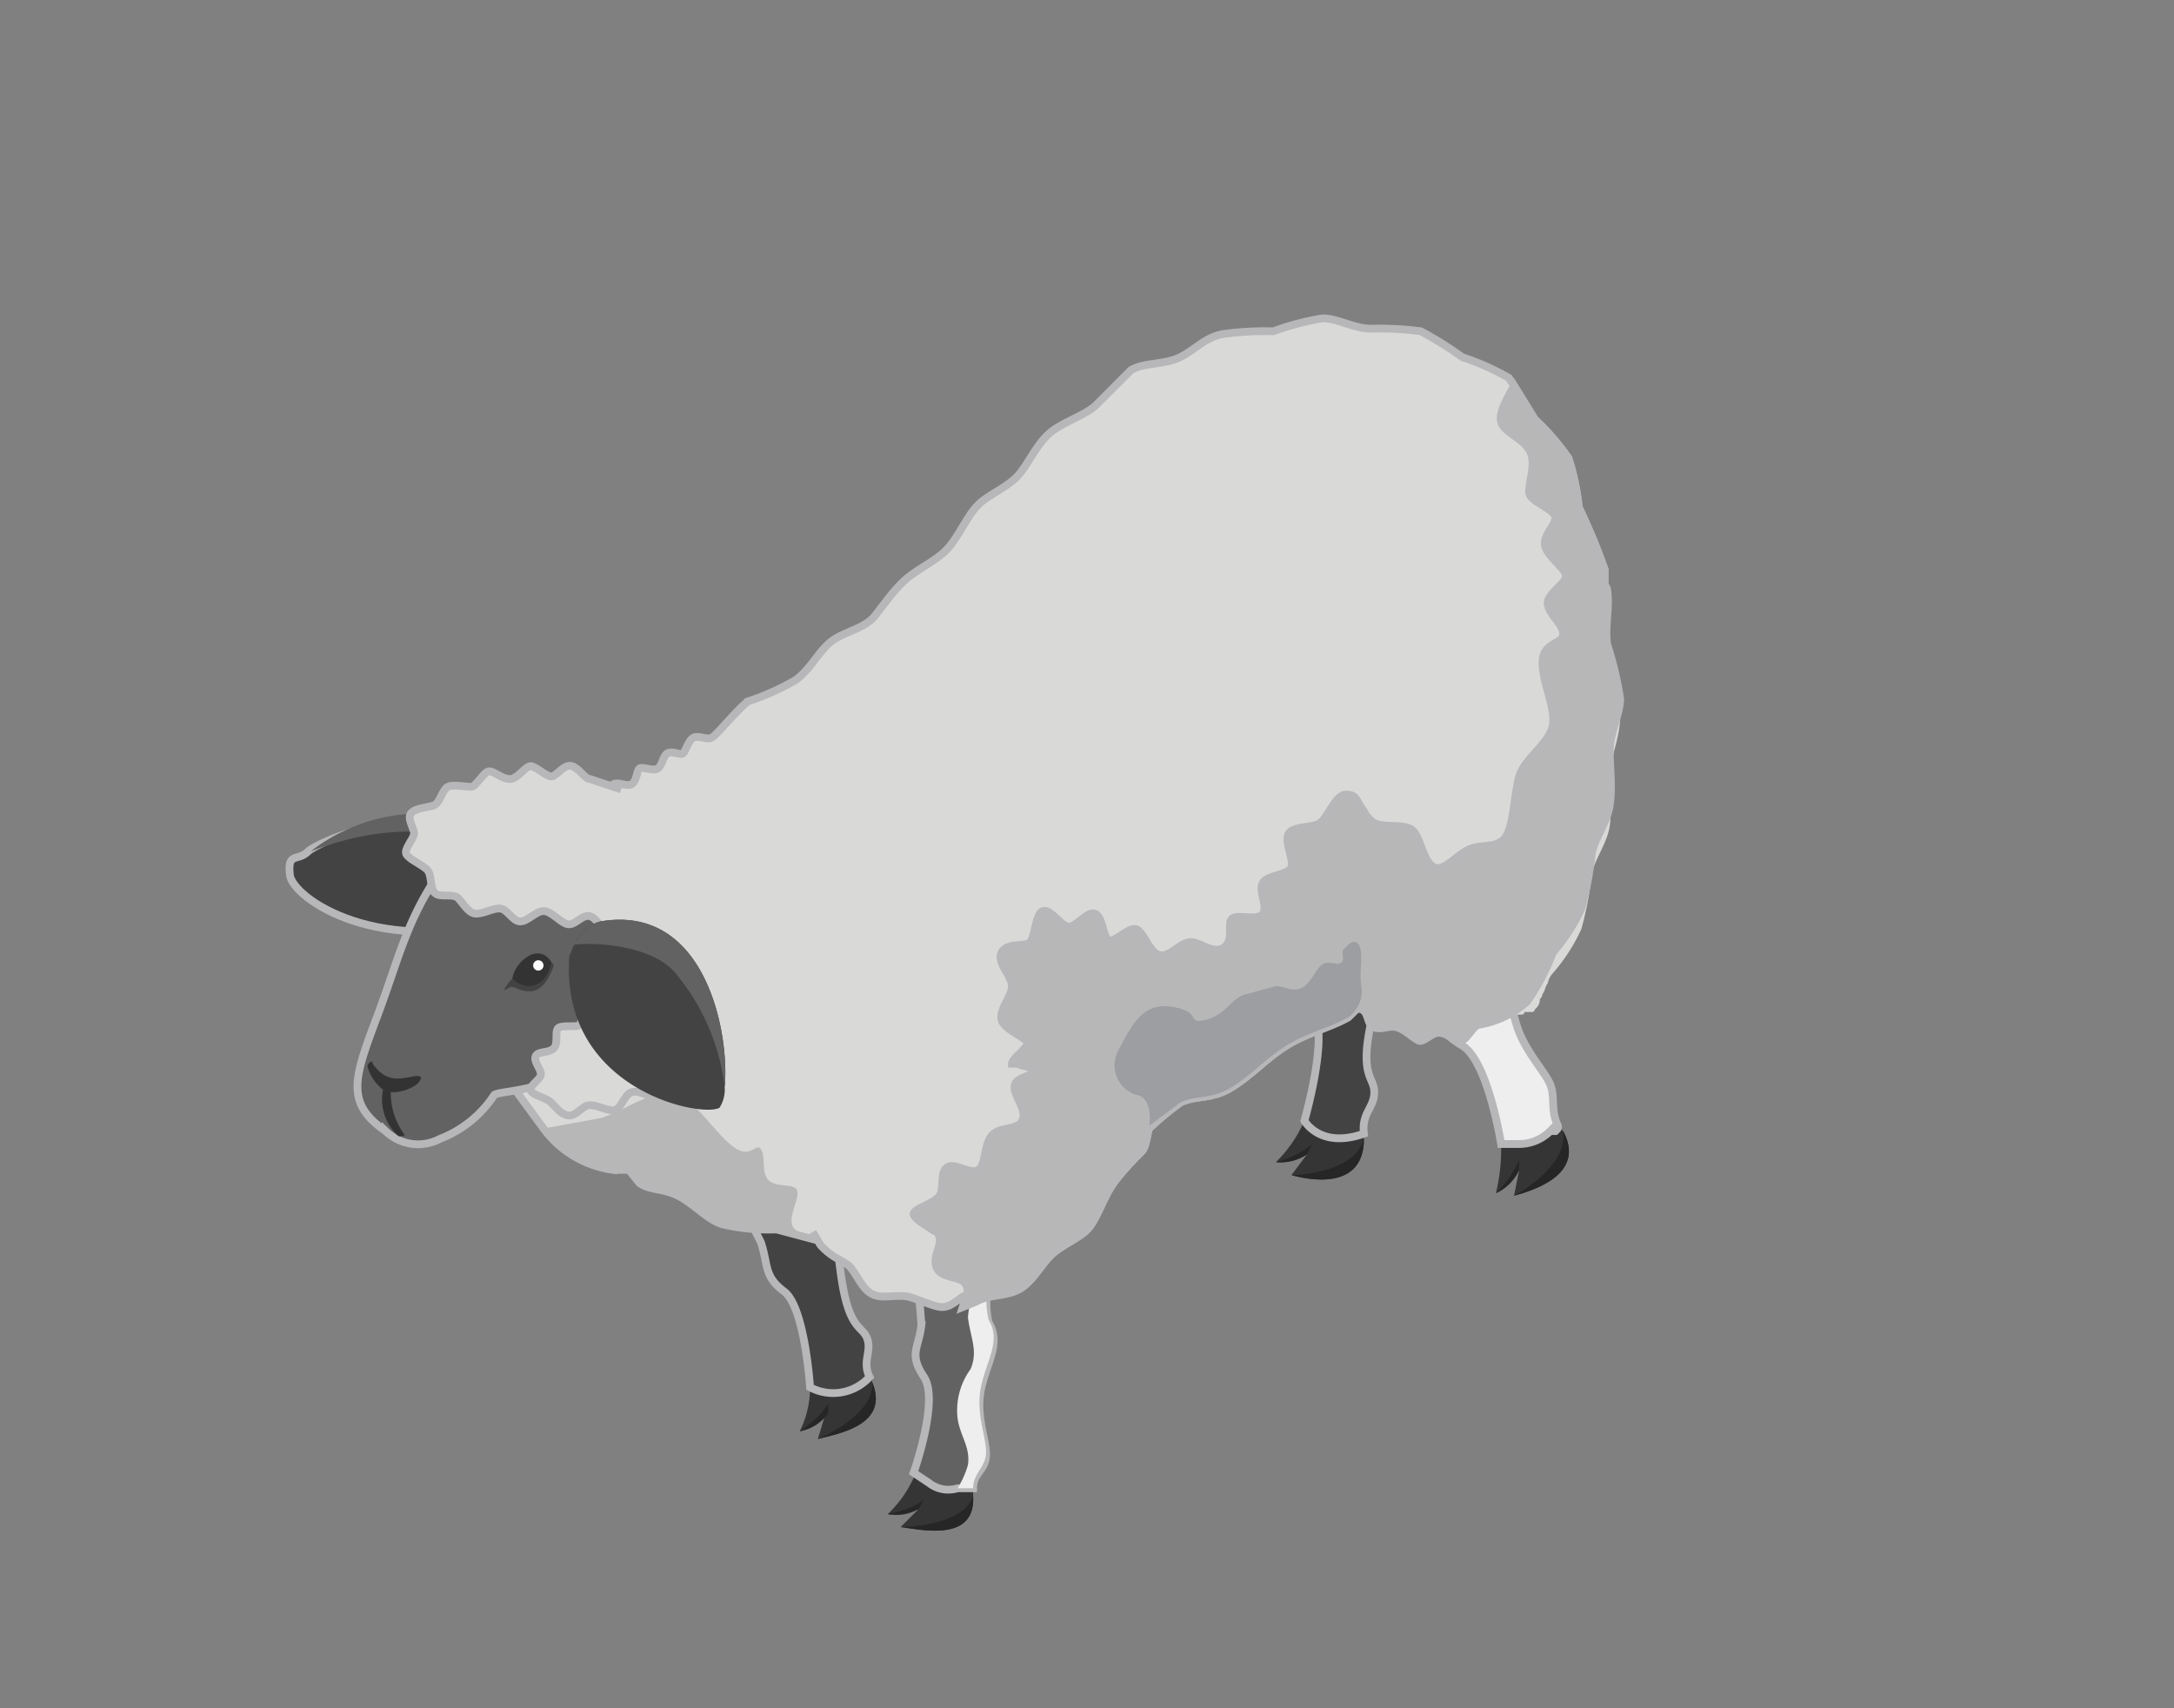 <svg xmlns="http://www.w3.org/2000/svg" viewBox="0 0 84 66"><rect x="0" y="0" width="84" height="66" fill="#808080" stroke="none"/><defs><style>.cls-1{isolation:isolate;}.cls-2{fill:#353535;}.cls-3,.cls-7{fill:#616261;}.cls-18,.cls-3,.cls-6,.cls-8,.cls-9{stroke:#b7b7b9;stroke-width:0.3px;}.cls-10,.cls-18,.cls-3,.cls-6,.cls-8,.cls-9{stroke-miterlimit:10;}.cls-4{fill:#262626;}.cls-5,.cls-8{fill:#eee;mix-blend-mode:multiply;}.cls-13,.cls-6{fill:#434343;}.cls-11,.cls-9{fill:#d9dad8;}.cls-10,.cls-15{fill:none;}.cls-10{stroke:#000;stroke-width:0.04px;}.cls-12{fill:#333;}.cls-14{fill:#fff;}.cls-16{fill:#f2e8d4;}.cls-17,.cls-18{fill:#b7b7b8;}.cls-19{fill:#9c9ea1;}</style></defs><g class="cls-1"><g id="SheepF05_P03"><path class="cls-2" d="M34.8,59l.7-.7a1.7,1.7,0,0,1-1.2.2,4.5,4.5,0,0,0,1-1.4,2.5,2.5,0,0,1,2.3.5v.2C37.7,59.6,35.6,59.1,34.8,59Z"/><path class="cls-3" d="M37.6,57.5H37a1.2,1.2,0,0,1-1.1-.2l-.6-.4s1-2.8.4-3.7-.2-1.1-.1-2a22.9,22.9,0,0,0-.5-3.6c-.2-1.3-.5-2.5-.5-2.5A3.6,3.6,0,0,1,37.2,44l1.9.3a8,8,0,0,0-.3,1.5c-.2,1.1-.5,2.7-.6,3.8a3.3,3.3,0,0,0,0,1.5c.5.8-.1,1.6-.3,2.6s.2,1.9.2,2.5S37.6,56.9,37.6,57.5Z"/><path class="cls-4" d="M34.3,58.5s1.1-.2,1.4-.6l-.2.4A2.2,2.2,0,0,1,34.3,58.5Z"/><path class="cls-4" d="M34.8,59s2.4,0,2.8-1.2C37.7,59.6,35.6,59.1,34.8,59Z"/><path class="cls-5" d="M37.6,57.5H37a3.6,3.6,0,0,0,.4-.9c.1-.7-.3-1.1-.4-1.8a2.7,2.7,0,0,1,.5-1.9c.3-.7,0-1.2-.1-2a2.7,2.7,0,0,1,.5-1.4h.3a3.3,3.3,0,0,0,0,1.5c.5.8-.1,1.6-.3,2.6s.2,1.9.2,2.5S37.6,56.9,37.6,57.5Z"/><path class="cls-2" d="M49.9,45.4l.6-.8a1.8,1.8,0,0,1-1.2.3,5.1,5.1,0,0,0,1.1-1.6,5.4,5.4,0,0,1,2.3.5V44C52.7,46,50.6,45.6,49.9,45.4Z"/><path class="cls-4" d="M49.3,44.9a3.5,3.5,0,0,0,1.4-.7l-.2.4A1.9,1.9,0,0,1,49.3,44.9Z"/><path class="cls-4" d="M49.9,45.4s2.4,0,2.8-1.4C52.7,46,50.6,45.6,49.9,45.4Z"/><path class="cls-6" d="M49.8,30.2a61.2,61.2,0,0,1,.9,6.7c-.2,1-.4,1.3.1,2.3s-.4,4.1-.4,4.1.6,1.1,2.3.5c-.1-.8.4-1,.4-1.6s-.6-.6-.1-2.8.8-1.9.3-2.8.9-7.6.9-7.6C52.2,28.3,50.8,28.7,49.8,30.2Z"/><path class="cls-2" d="M31.6,55.6l.3-1a1.7,1.7,0,0,1-1,.7,3.8,3.8,0,0,0,.4-1.7,7.3,7.3,0,0,1,2.3-.4.3.3,0,0,1,.1.2C34.4,55.1,32.3,55.4,31.6,55.6Z"/><path class="cls-4" d="M30.9,55.3s.9-.6,1.1-1.1v.4A1.7,1.7,0,0,1,30.9,55.3Z"/><path class="cls-4" d="M31.6,55.6s2.2-.9,2.1-2.2C34.4,55.1,32.3,55.4,31.6,55.6Z"/><path class="cls-6" d="M26.3,42.5A57,57,0,0,1,29.4,48c.3.9.1,1.3.9,1.9s1,3.7,1,3.7a1.9,1.9,0,0,0,2.3-.4c-.3-.6.1-1-.1-1.5s-.7-.3-1-2.4,0-1.9-.7-2.5S30.1,40,30.1,40C28,40.1,26.8,41,26.3,42.5Z"/><path class="cls-2" d="M58.5,46.2l.2-1a2,2,0,0,1-.9.9,7.2,7.2,0,0,0,.2-1.9s1.1-1.2,2.2-.7l.2.2C61.3,45.4,59.2,46,58.5,46.2Z"/><path class="cls-7" d="M60.2,43.5c0,.1,0,.1-.1.2h-.2a1.7,1.7,0,0,1-1.2.5H58s-.5-3.2-1.5-3.8-.8-.9-1.2-1.9a18.4,18.4,0,0,0-2.2-3.2l-1.6-2.2A3.2,3.2,0,0,1,53,30.6a7.4,7.4,0,0,1,1.9-.5s.2.6.4,1.5,1.8,5.2,2.2,5.4.8,1.6,1.1,2.6,1.1,1.8,1.3,2.3S59.9,42.9,60.2,43.5Z"/><path class="cls-8" d="M60.2,43.5c0,.1,0,.1-.1.2h-.2a1.7,1.7,0,0,1-1.2.5H58s-.5-3.2-1.5-3.8-.8-.9-1.2-1.9a18.4,18.4,0,0,0-2.2-3.2l-1.6-2.2A3.2,3.2,0,0,1,53,30.6a7.4,7.4,0,0,1,1.9-.5s.2.6.4,1.5,1.8,5.2,2.2,5.4.8,1.6,1.1,2.6,1.1,1.8,1.3,2.3S59.9,42.9,60.2,43.5Z"/><path class="cls-4" d="M57.8,46.1a4,4,0,0,0,.9-1.3v.4A1.8,1.8,0,0,1,57.8,46.1Z"/><path class="cls-4" d="M58.5,46.2s2.1-1.1,1.9-2.5C61.3,45.4,59.2,46,58.5,46.2Z"/><path class="cls-6" d="M20.6,33.9,20,35.4c-5.3,1.7-8.7-.7-8.8-1.6s.3-.5.7-.9S17.7,30,20.6,33.9Z"/><path class="cls-7" d="M20.6,33.9l-.5-.3c-3.2-2.7-7.6-.9-8.1-.7C13.6,31.6,17.7,30,20.6,33.9Z"/><path class="cls-9" d="M61.7,27.2c-.3.9-.9,1.6-1.2,2.4a24.4,24.4,0,0,1-1,2.4c-.5.7-1.3,1.2-1.8,1.9s-.9,1.5-1.6,2.1a16.4,16.4,0,0,1-2.2,1.4l-1.1,1.2-.3.3-.4.4c-.7.4-1.6.6-2.4,1.1s-1.3,1.1-2.1,1.6-1.4.3-2,.6a12.7,12.7,0,0,0-1.2,1l-.5.3-.7.3-1.3.4c-.7.3-1.2.9-1.8,1.2s-1.4.3-2,.6-1.2.8-1.9,1H34.1a14.6,14.6,0,0,1-2,.5h-.6L30,47.5a7.8,7.8,0,0,1-2.1-.2c-.6-.2-1.1-.8-1.7-1.1s-1.1-.2-1.5-.5l-.4-.5h-.6A4,4,0,0,1,21,43.6l-1.1-1.5-.7-1.6s.3-2.1,1.5-6.9a1.7,1.7,0,0,1,.9-1.2,1,1,0,0,1,0-.9c.1-.3.4.1.8-.1s.1-.4.3-.5.5.1.7,0,.1-.5.3-.6.5.1.7,0,.2-.5.3-.6.5.1.7,0,.2-.5.4-.6.5.1.6,0,.2-.5.4-.6.5.1.7,0,.9-1,1.4-1.4a9.8,9.8,0,0,0,1.8-.8c.6-.4.9-1.1,1.4-1.5s1.3-.5,1.7-1,.8-1.1,1.3-1.5,1.2-.7,1.6-1.2.7-1.2,1.1-1.6,1.2-.7,1.6-1.2.7-1.2,1.2-1.6,1.2-.6,1.7-1l1.4-1.4c.5-.3,1.3-.2,1.9-.5s1-.8,1.7-.9a12.1,12.1,0,0,1,1.9-.1,10.5,10.5,0,0,1,1.9-.5c.6,0,1.2.4,1.9.4a12.1,12.1,0,0,1,1.9.1,14,14,0,0,1,1.6,1,9.8,9.8,0,0,1,1.8.8l.2.3.8,1.3a9.3,9.3,0,0,1,1.3,1.5,9,9,0,0,1,.4,1.9A24.4,24.4,0,0,1,62,22v.6c0,.7-.3,1.4-.3,2A11.3,11.3,0,0,1,61.7,27.2Z"/><polyline class="cls-10" points="52.3 32.5 52.3 32.5 52.3 32.5"/><path class="cls-11" d="M50.8,37.5l.7.4c.1.2.1.6.3.8l.7.2h.1c.3.1.3.6.5.7s.7-.1.9,0h.5a.1.1,0,0,1,.1.1h.6c0-.1.1-.1.2-.1h.2c.3,0,.6.3.9.3s.4-.5.6-.6h.7a.1.1,0,0,0,.1-.1h.9a.1.1,0,0,0,.1-.1h.3a.1.1,0,0,0,.1-.1h0a.5.5,0,0,0,.2-.4.3.3,0,0,0,.1-.2c.1-.1.1-.3.2-.4a.8.8,0,0,1,.2-.4,7.1,7.1,0,0,0,1.1-1.7,13,13,0,0,0,.4-2.1c.1-.6.6-1.2.7-1.9s-.1-1.4,0-2.1.4-1.4.4-2.1a14.6,14.6,0,0,0-.5-2c-.1-.7.1-1.4,0-2.1a.3.3,0,0,0-.1-.2"/><path class="cls-3" d="M17.6,32.9c-1.8,2.2-2.1,3.9-3,6.3s-1.3,3.4.3,4.5A1.8,1.8,0,0,0,17,44a4.4,4.4,0,0,0,2.1-1.7c.3-.2,2.9-.1,4.7-2.2s1.5-4.8,1-6.3S21.2,28.8,17.6,32.9Z"/><path class="cls-12" d="M14.4,41.1c0-.2-.2,0-.2.1a1.7,1.7,0,0,0,.6.9,1.9,1.9,0,0,0,.6,1.8c.1,0,.3,0,.2-.1a2.7,2.7,0,0,1-.5-1.6,1.7,1.7,0,0,0,1-.3c.2-.2.3-.4-.2-.3S14.9,41.8,14.4,41.1Z"/><path class="cls-13" d="M21.4,37.3s-.3,1-.9,1-.6-.3-.9-.1.1-.3.2-.4a1.3,1.3,0,0,1,.7-.9C21,36.7,21.2,37,21.4,37.3Z"/><path class="cls-12" d="M21.3,37.2c-.1.5-.4.9-.9.9a.9.9,0,0,1-.6-.3,1.3,1.3,0,0,1,.7-.9A.6.6,0,0,1,21.3,37.2Z"/><circle class="cls-14" cx="20.8" cy="37.3" r="0.2"/><path class="cls-9" d="M24,30.5l-1.2-.4c-.2,0-.4-.4-.7-.5s-.6.4-.8.4-.6-.4-.8-.4-.5.5-.8.5-.6-.3-.8-.3-.5.6-.7.6-.7-.1-.9,0-.3.6-.5.7-.7.1-.9.3.1.6.1.8-.4.6-.3.8.6.4.8.6.1.7.3.9.7,0,.9.2.4.6.7.6.6-.2.9-.2.5.5.8.5.6-.4.9-.4.6.4.9.5.6-.4.9-.3.4.5.7.6.7.1.8.4-.3.5-.3.7.3.5.2.7-.5.2-.7.3,0,.6-.1.8h-.8c-.1.1-.1.6-.2.7s-.6,0-.8.1,0,.6-.2.8-.6.1-.7.3.2.5.2.7-.4.4-.4.6.6.3.8.5.4.5.7.5.5-.4.8-.4.6.2.9.2.4-.6.7-.7.6.2.9.1.3-.6.6-.7.6.1.9,0,.3-.7.5-.8"/><path class="cls-9" d="M43.8,39.6c1.1-.3,1.6-.2,1.7,0a2.3,2.3,0,0,1,0,1.7c-.1.5-.6.9-.9,1.5s-.1.4-.2.6v.2c-.1.3-.1.7-.3.9s-.9.9-1.2,1.4-.5,1.1-.8,1.5-1.1.7-1.5,1.1-.7,1-1.2,1.3H38.1a.1.1,0,0,0-.1.1h-.5c-.1.1-.2.1-.2.2h-.1c-.3.2-.5.4-.8.4s-.9-.3-1.3-.4h0c-.5-.1-1,.1-1.4-.1s-.6-.8-.9-1.1l-.3-.2a2.4,2.4,0,0,1-.8-.6l-.3-.5h0"/><path class="cls-15" d="M32.2,43.8h-.1"/><path class="cls-16" d="M30.1,45.8c0,.1.1.2.2.3l.4.6"/><path class="cls-17" d="M31.5,48,30,47.5a7.8,7.8,0,0,1-2.1-.2c-.6-.2-1.1-.8-1.7-1.1s-1.1-.2-1.5-.5l-.4-.5h-.6A4,4,0,0,1,21,43.6l2.2-.4c1-.3,1.9-1.1,2.8-.9s1.4,1.2,2.2,1.9,1-.1,1.2.2,0,.9.3,1.2,1,.1,1.1.4-.3.9-.2,1.3S31.4,47.7,31.5,48Z"/><path class="cls-13" d="M27.8,42.8c-.7.4-6.2-.7-5.8-5.9.1-.1.1-.3.2-.4a1.5,1.5,0,0,1,1-.9c4.1-.7,5,4.4,4.8,6.4A1.3,1.3,0,0,1,27.8,42.8Z"/><path class="cls-7" d="M28,42a8.4,8.4,0,0,0-1.9-4.4c-.9-1.1-3.2-1.2-3.9-1.1a1.5,1.5,0,0,1,1-.9C27.3,34.9,28.2,40,28,42Z"/><path class="cls-18" d="M62.2,31.1c-.1.7-.6,1.3-.7,1.9a13,13,0,0,1-.4,2.1A7.1,7.1,0,0,1,60,36.8a8.5,8.5,0,0,1-1,1.9,3.7,3.7,0,0,1-1.9.9c-.2.1-.4.5-.6.6s-.6-.3-.9-.3-.6.4-.8.3-.5-.4-.8-.5-.6.1-.9,0-.2-.6-.5-.7,0-.1-.1-.1l-.4.4c-.7.4-1.6.6-2.4,1.1s-1.3,1.1-2.1,1.6-1.4.3-2,.6a12.7,12.7,0,0,0-1.2,1c-.1.3-.1.7-.3.9s-.9.9-1.2,1.4-.5,1.1-.8,1.5-1.1.7-1.5,1.1-.7,1-1.2,1.3-1.2.2-1.7.5l-.5.2c.1-.3.3-.6.1-.9s-.9-.2-1.1-.6.2-.9.1-1.2-.2-.2-.3-.3-.7-.4-.7-.6.8-.4,1-.7,0-.9.3-1.1.9.3,1.2.1.2-.9.5-1.3,1-.2,1.2-.6-.3-.9-.3-1.3.7-.4.7-.6-.4-.2-.6-.3h-.2c0-.2.6-.6.6-.8s-.9-.5-1-.9.4-.9.4-1.3-.6-.9-.4-1.3.9-.2,1.1-.4.2-1.1.5-1.2.7.6,1,.6.7-.6,1-.5.3.8.5,1,.8-.5,1.1-.4.5.9.9,1,.8-.5,1.2-.5.9.5,1.3.2.1-.9.3-1.1,1,.1,1.2-.2-.2-.9,0-1.2,1-.3,1.1-.6-.3-1-.1-1.3.9-.2,1.2-.4.6-1.1,1-1.1.4.2.6.5a1.5,1.5,0,0,0,.5.6c.4.2,1.2,0,1.5.3s.4,1.2.8,1.4.9-.5,1.4-.7,1.1,0,1.4-.5.3-1.6.5-2.3S59.9,28.7,60,28s-.4-1.6-.4-2.4.8-.7.8-1.1-.6-.8-.6-1.2.8-.8.7-1.1-.7-.7-.8-1.1.4-.8.4-1.1-.9-.6-1-.9.3-1.2,0-1.7-1-.7-1.1-1.1.3-1,.5-1.4l.8,1.3a9.3,9.3,0,0,1,1.3,1.5,9,9,0,0,1,.4,1.9A24.4,24.4,0,0,1,62,22v.6a.3.3,0,0,1,.1.2c.1.7-.1,1.4,0,2.1a12.9,12.9,0,0,1,.5,2.1c0,.6-.4,1.3-.4,2S62.3,30.4,62.2,31.1Z"/><path class="cls-19" d="M52.1,39.3c-.7.4-1.6.6-2.4,1.1s-1.3,1.1-2.1,1.6-1.4.3-2,.6l-1.2.9c0,.1.2-1.1-.5-1.2a1.2,1.2,0,0,1-.7-1.7c.5-.9.9-1.9,2.1-1.7s.5.7,1.3.5,1-.9,1.6-1l1.1-.3c.4,0,.7.3,1.1,0s.5-.9.9-.9.3.1.5,0,0-.4.1-.5.4-.5.6-.2,0,1.1.1,1.6S52.4,39.1,52.1,39.3Z"/></g></g></svg>